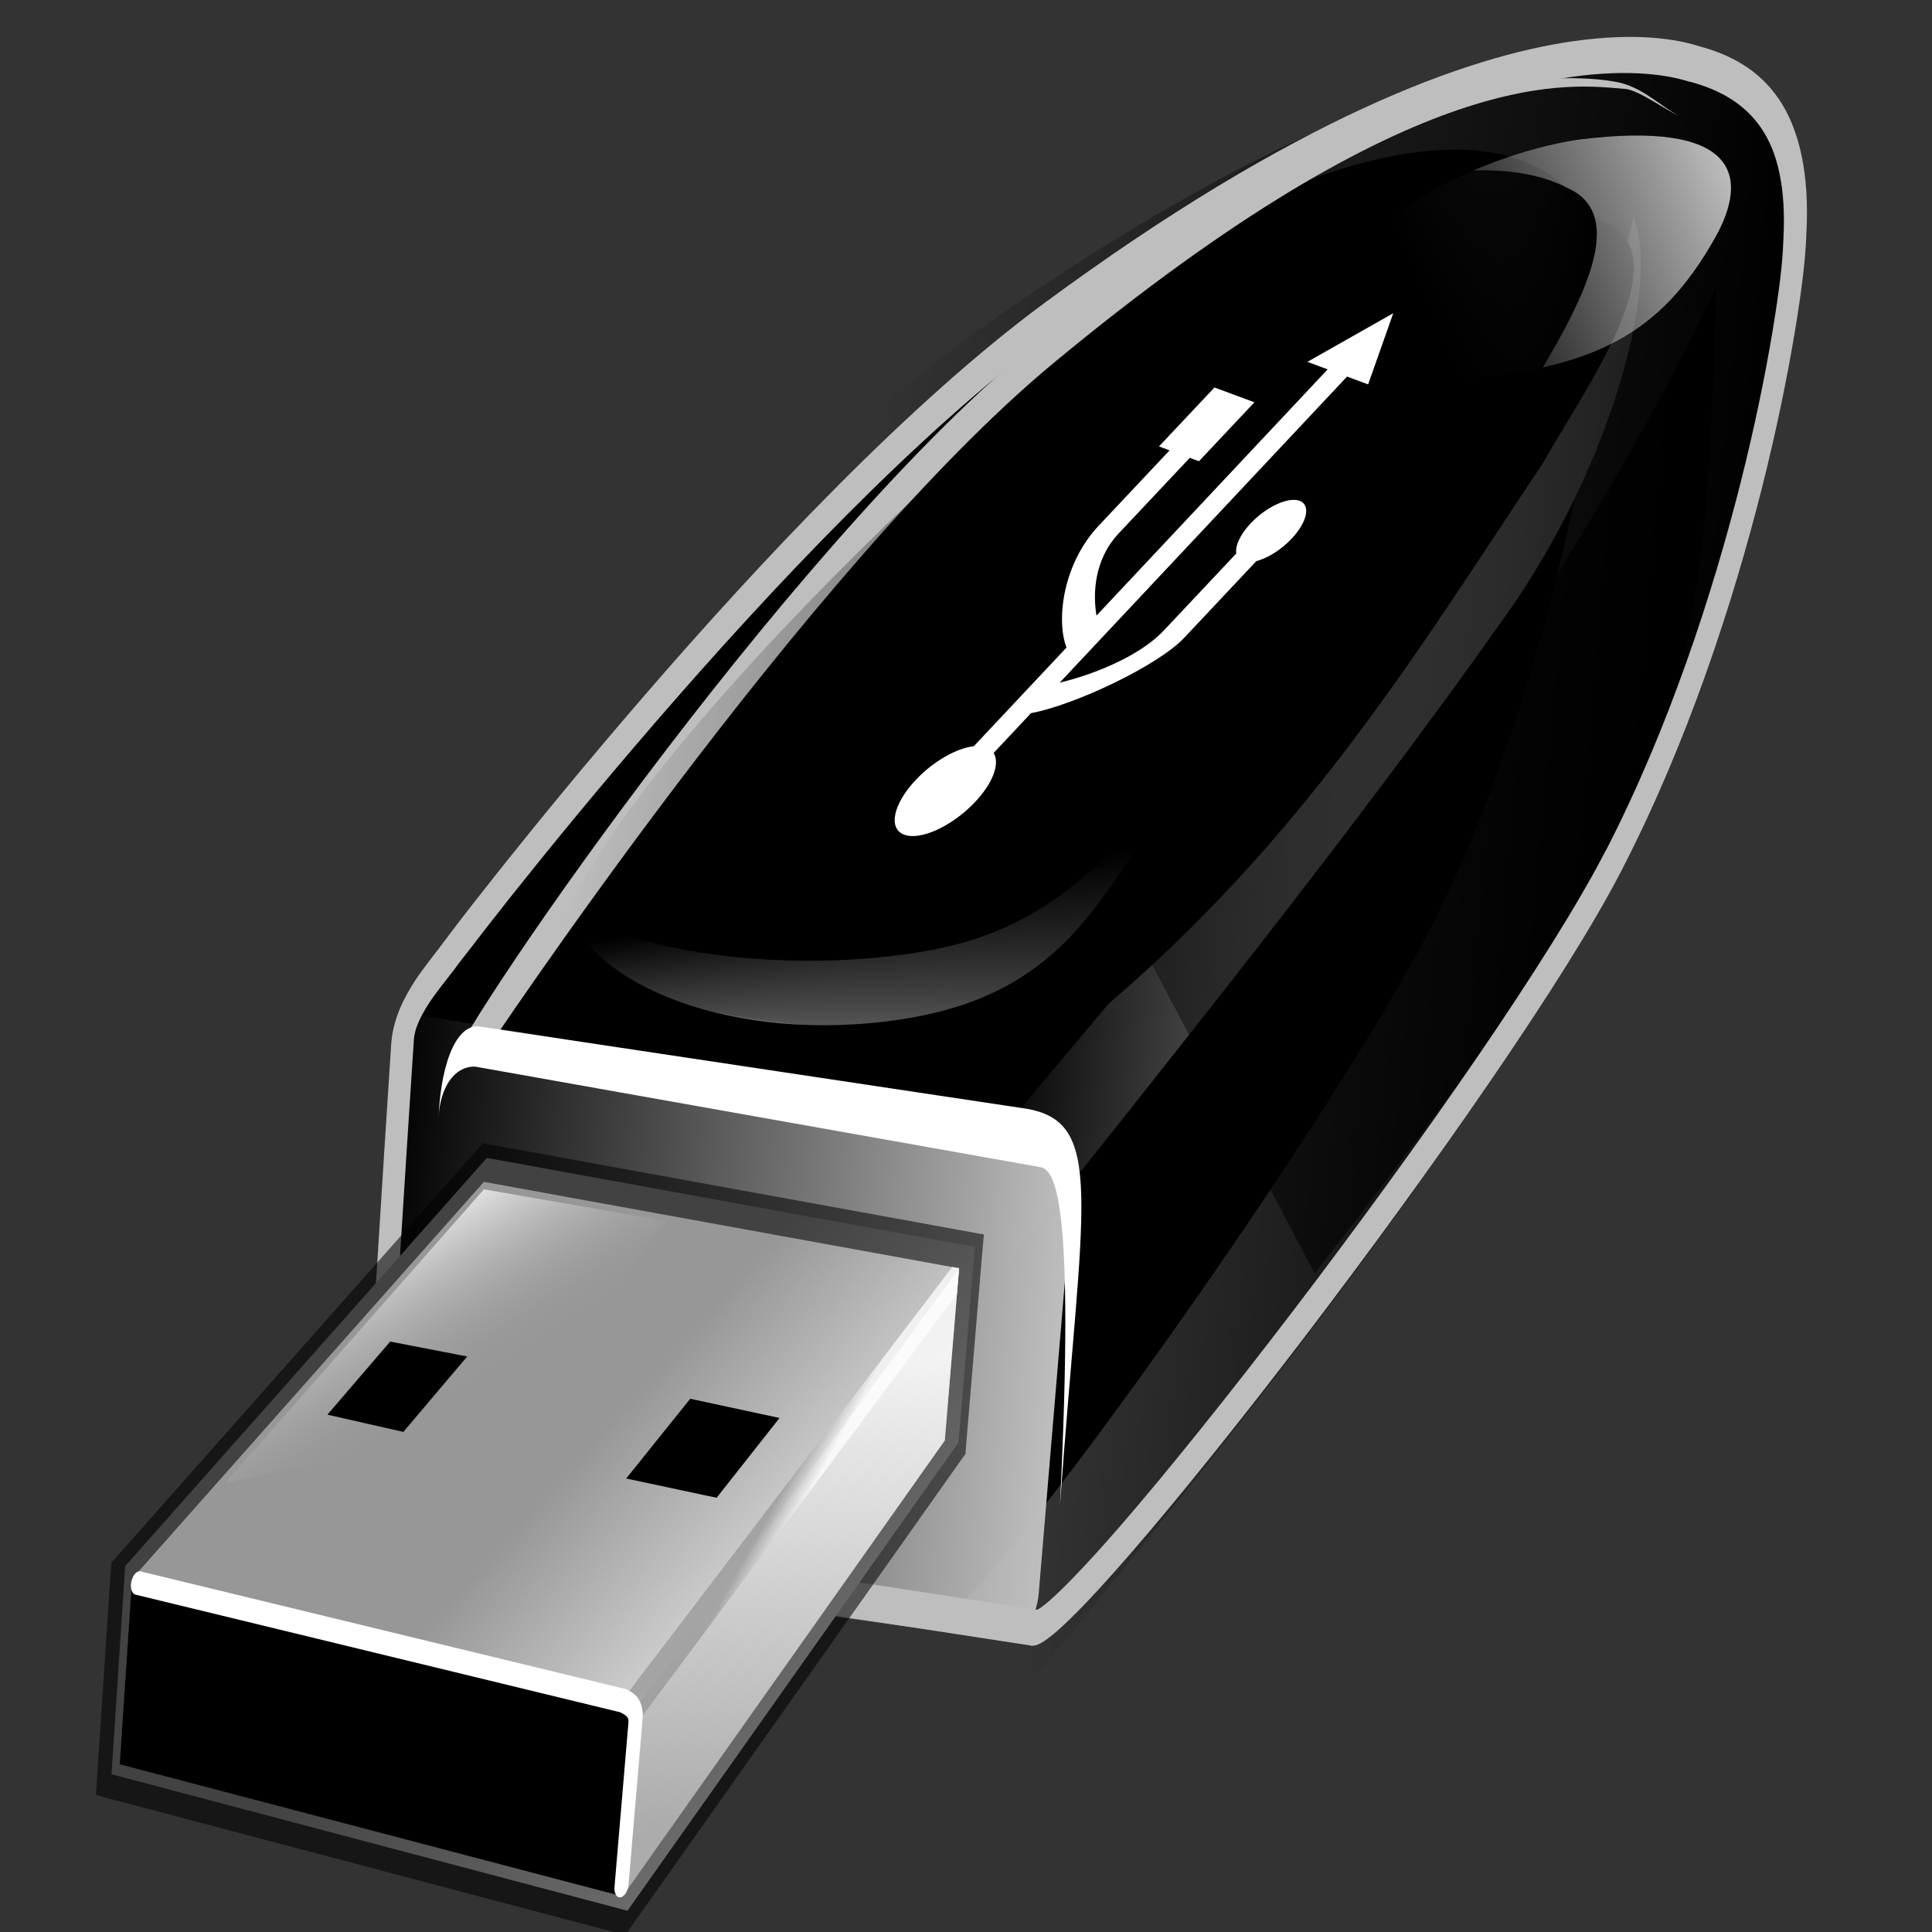 <svg xmlns="http://www.w3.org/2000/svg" xmlns:svg="http://www.w3.org/2000/svg" xmlns:xlink="http://www.w3.org/1999/xlink" id="svg1" width="48" height="48" version="1.0"><rect width="100%" height="100%" fill="#333333" stroke="none"/><defs id="defs2"><linearGradient id="linearGradient4010"><stop id="stop4012" offset="0" stop-color="#bebebe" stop-opacity="1"/><stop id="stop4014" offset="1" stop-color="#bebebe" stop-opacity="0"/></linearGradient><linearGradient id="linearGradient4002"><stop id="stop4004" offset="0" stop-color="#bebebe" stop-opacity="1"/><stop id="stop4006" offset="1" stop-color="#bebebe" stop-opacity="0"/></linearGradient><linearGradient id="linearGradient3994"><stop id="stop3996" offset="0" stop-color="#bebebe" stop-opacity="1"/><stop id="stop3998" offset="1" stop-color="#bebebe" stop-opacity="0"/></linearGradient><linearGradient id="linearGradient3967"><stop id="stop3969" offset="0" stop-color="#000" stop-opacity="1"/><stop id="stop3971" offset="1" stop-color="#000" stop-opacity="0"/></linearGradient><linearGradient id="linearGradient3891"><stop id="stop3893" offset="0" stop-color="#000" stop-opacity="1"/><stop id="stop3895" offset="1" stop-color="#000" stop-opacity="0"/></linearGradient><linearGradient id="linearGradient3284" x1="68.716" x2="83.184" y1="35.414" y2="57.514" gradientUnits="userSpaceOnUse"><stop id="stop3286" offset="0" stop-color="#fff" stop-opacity="1"/><stop id="stop3288" offset="1" stop-color="#979797" stop-opacity="1"/></linearGradient><radialGradient id="defitem0" cx="107.064" cy="1.263" r="26.722" fx="107.064" fy="1.263" gradientUnits="userSpaceOnUse"><stop id="stop4" offset="0" stop-color="#9eff00" stop-opacity="1"/><stop id="stop5" offset="1" stop-color="#0a7000" stop-opacity="1"/></radialGradient><linearGradient id="defitem1" x1="109.737" x2="109.737" y1="-.053" y2="18.432" gradientUnits="userSpaceOnUse"><stop id="stop7" offset="0" stop-color="#5da321" stop-opacity="1"/><stop id="stop8" offset="1" stop-color="#0a7000" stop-opacity="1"/></linearGradient><linearGradient id="defitem2" x1="116.074" x2="111.49" y1="19.143" y2="4.626" gradientUnits="userSpaceOnUse"><stop id="stop10" offset="0" stop-color="#fff" stop-opacity="1"/><stop id="stop11" offset="1" stop-color="#979797" stop-opacity="0"/></linearGradient><linearGradient id="defitem3" x1="1.128" x2="109.087" y1="120.559" y2="120.559" gradientUnits="userSpaceOnUse"><stop id="stop13" offset="0" stop-color="#f2f2f2" stop-opacity="1"/><stop id="stop14" offset="1" stop-color="#858397" stop-opacity="1"/></linearGradient><linearGradient id="defitem4" x1="30.894" x2="24.708" y1="62.426" y2="102.331" gradientUnits="userSpaceOnUse"><stop id="stop16" offset="0" stop-color="#fff" stop-opacity="0"/><stop id="stop17" offset="1" stop-color="#fff" stop-opacity="1"/></linearGradient><linearGradient id="defitem5" x1="13.187" x2="6.011" y1="104.102" y2="96.025" gradientUnits="userSpaceOnUse"><stop id="stop19" offset="0" stop-color="#797b97" stop-opacity="1"/><stop id="stop20" offset="1" stop-color="#fff" stop-opacity="1"/></linearGradient><linearGradient id="defitem6" x1="3.843" x2="24.634" y1="112.828" y2="107.804" gradientUnits="userSpaceOnUse"><stop id="stop22" offset="0" stop-color="#fff" stop-opacity="1"/><stop id="stop23" offset="1" stop-color="#979797" stop-opacity="0"/></linearGradient><linearGradient id="defitem7" x1="19.396" x2="88.569" y1="111.202" y2="76.347" gradientUnits="userSpaceOnUse"><stop id="stop25" offset="0" stop-color="#000" stop-opacity="1"/><stop id="stop26" offset="1" stop-color="#baffff" stop-opacity="1"/></linearGradient><linearGradient id="defitem8" x1="33.542" x2="16.141" y1="101.608" y2="115.19" gradientUnits="userSpaceOnUse"><stop id="stop28" offset="0" stop-color="#fff" stop-opacity="0"/><stop id="stop29" offset="1" stop-color="#fff" stop-opacity="1"/></linearGradient><linearGradient id="defitem9" x1="63.101" x2="57.624" y1="83.289" y2="74.022" gradientUnits="userSpaceOnUse"><stop id="stop31" offset="0" stop-color="#fff" stop-opacity="0"/><stop id="stop32" offset="1" stop-color="#fff" stop-opacity="1"/></linearGradient><linearGradient id="defitem10" x1="84.805" x2="75.547" y1="46.028" y2="72.309" gradientUnits="userSpaceOnUse"><stop id="stop34" offset="0" stop-color="#f2f2f2" stop-opacity="1"/><stop id="stop35" offset="1" stop-color="#858397" stop-opacity="1"/></linearGradient><linearGradient id="defitem11" x1="58.852" x2="44.979" y1="111.905" y2="107.275" gradientUnits="userSpaceOnUse"><stop id="stop37" offset="0" stop-color="#f2f2f2" stop-opacity="1"/><stop id="stop38" offset="1" stop-color="#858397" stop-opacity="1"/></linearGradient><linearGradient id="defitem12" x1="68.716" x2="83.184" y1="35.414" y2="57.514" gradientUnits="userSpaceOnUse"><stop id="stop40" offset="0" stop-color="#fff" stop-opacity="1"/><stop id="stop41" offset="1" stop-color="#979797" stop-opacity="1"/></linearGradient><linearGradient id="defitem13" x1="66.753" x2="65.349" y1="55.893" y2="35.799" gradientUnits="userSpaceOnUse"><stop id="stop43" offset="0" stop-color="#fff" stop-opacity="1"/><stop id="stop44" offset="1" stop-color="#979797" stop-opacity="1"/></linearGradient><linearGradient id="defitem14" x1="69.432" x2="70.987" y1="50.401" y2="51.693" gradientUnits="userSpaceOnUse"><stop id="stop46" offset="0" stop-color="#fff" stop-opacity="1"/><stop id="stop47" offset="1" stop-color="#979797" stop-opacity="1"/></linearGradient><linearGradient id="defitem15" x1="107.964" x2="96.669" y1="66.357" y2="59.481" gradientUnits="userSpaceOnUse"><stop id="stop49" offset="0" stop-color="#fff" stop-opacity="1"/><stop id="stop50" offset="1" stop-color="#979797" stop-opacity="0"/></linearGradient><linearGradient id="linearGradient714" x1="63.101" x2="62.949" y1="83.289" y2="73.16" gradientUnits="userSpaceOnUse" xlink:href="#defitem9"/><linearGradient id="linearGradient724" x1="103.44" x2="100.603" y1="66.816" y2="57.497" gradientUnits="userSpaceOnUse" xlink:href="#defitem15"/><linearGradient id="linearGradient2485" x1="68.716" x2="83.184" y1="35.414" y2="57.514" gradientUnits="userSpaceOnUse" xlink:href="#defitem12"/><linearGradient id="linearGradient2487" x1="66.753" x2="65.349" y1="55.893" y2="35.799" gradientUnits="userSpaceOnUse" xlink:href="#defitem13"/><linearGradient id="linearGradient2489" x1="69.432" x2="70.987" y1="50.401" y2="51.693" gradientUnits="userSpaceOnUse" xlink:href="#defitem14"/><linearGradient id="linearGradient2491" x1="103.44" x2="100.603" y1="66.816" y2="57.497" gradientUnits="userSpaceOnUse" xlink:href="#defitem15"/><linearGradient id="linearGradient2497" x1="103.44" x2="100.603" y1="66.816" y2="57.497" gradientTransform="matrix(1,0,0,-1.239,0,147.874)" gradientUnits="userSpaceOnUse" xlink:href="#defitem15"/><linearGradient id="linearGradient2500" x1="69.432" x2="70.987" y1="50.401" y2="51.693" gradientTransform="matrix(1,0,0,-1.239,0,147.874)" gradientUnits="userSpaceOnUse" xlink:href="#defitem14"/><linearGradient id="linearGradient2504" x1="66.753" x2="65.349" y1="55.893" y2="35.799" gradientTransform="matrix(1,0,0,-1.239,0,147.874)" gradientUnits="userSpaceOnUse" xlink:href="#defitem13"/><linearGradient id="linearGradient2508" x1="68.716" x2="83.184" y1="35.414" y2="57.514" gradientTransform="matrix(1,0,0,-1.239,-127.25,158.124)" gradientUnits="userSpaceOnUse" xlink:href="#defitem12"/><linearGradient id="linearGradient3282" x1="68.716" x2="83.184" y1="35.414" y2="57.514" gradientTransform="matrix(1,0,0,-1.239,-0.25,147.624)" gradientUnits="userSpaceOnUse" xlink:href="#linearGradient3284"/><linearGradient id="linearGradient3294" x1="58.852" x2="44.979" y1="111.905" y2="107.275" gradientTransform="matrix(1,0,0,-1.239,0,147.874)" gradientUnits="userSpaceOnUse" xlink:href="#defitem11"/><linearGradient id="linearGradient3297" x1="84.805" x2="75.547" y1="46.028" y2="72.309" gradientTransform="matrix(1,0,0,-1.239,0,147.874)" gradientUnits="userSpaceOnUse" xlink:href="#defitem10"/><linearGradient id="linearGradient3300" x1="63.101" x2="62.949" y1="83.289" y2="73.16" gradientTransform="matrix(1,0,0,-1.239,0,147.874)" gradientUnits="userSpaceOnUse" xlink:href="#defitem9"/><linearGradient id="linearGradient3303" x1="33.542" x2="16.141" y1="101.608" y2="115.19" gradientTransform="matrix(1,0,0,-1.239,0,147.874)" gradientUnits="userSpaceOnUse" xlink:href="#defitem8"/><linearGradient id="linearGradient3306" x1="19.396" x2="88.569" y1="111.202" y2="76.347" gradientTransform="matrix(1,0,0,-1.239,0,147.874)" gradientUnits="userSpaceOnUse" xlink:href="#defitem7"/><linearGradient id="linearGradient3309" x1="3.843" x2="24.634" y1="112.828" y2="107.804" gradientTransform="matrix(1,0,0,-1.239,0,147.874)" gradientUnits="userSpaceOnUse" xlink:href="#defitem6"/><linearGradient id="linearGradient3312" x1="13.187" x2="6.011" y1="104.102" y2="96.025" gradientTransform="matrix(1,0,0,-1.239,0,147.874)" gradientUnits="userSpaceOnUse" xlink:href="#defitem5"/><linearGradient id="linearGradient3315" x1="30.894" x2="24.708" y1="62.426" y2="102.331" gradientTransform="matrix(1,0,0,-1.239,0,147.874)" gradientUnits="userSpaceOnUse" xlink:href="#defitem4"/><linearGradient id="linearGradient3318" x1="1.128" x2="109.087" y1="120.559" y2="120.559" gradientTransform="matrix(1,0,0,-1.239,0,147.874)" gradientUnits="userSpaceOnUse" xlink:href="#defitem3"/><linearGradient id="linearGradient3897-3" x1="10.514" x2="91.182" y1="30.756" y2="30.756" gradientUnits="userSpaceOnUse" xlink:href="#linearGradient3891-9"/><linearGradient id="linearGradient3891-9"><stop id="stop3893-3" offset="0" stop-color="#000" stop-opacity="1"/><stop id="stop3895-2" offset="1" stop-color="#000" stop-opacity="0"/></linearGradient><linearGradient id="linearGradient4224" x1="10.514" x2="91.182" y1="30.756" y2="30.756" gradientTransform="matrix(-0.42,-0.041,-0.169,0.309,40.378,66.416)" gradientUnits="userSpaceOnUse" xlink:href="#linearGradient3891-9"/><linearGradient id="linearGradient4241" x1="50.997" x2="108.266" y1="73.719" y2="73.719" gradientTransform="matrix(-0.42,-0.041,-0.169,0.309,38.403,65.806)" gradientUnits="userSpaceOnUse" xlink:href="#linearGradient3994"/><linearGradient id="linearGradient4244" x1="63.101" x2="62.949" y1="83.289" y2="73.16" gradientTransform="matrix(-0.42,-0.041,0.21,-0.383,15.305,112.561)" gradientUnits="userSpaceOnUse" xlink:href="#defitem9"/><linearGradient id="linearGradient4247" x1="33.542" x2="16.141" y1="101.608" y2="115.19" gradientTransform="matrix(-0.42,-0.041,0.21,-0.383,16.891,111.923)" gradientUnits="userSpaceOnUse" xlink:href="#defitem8"/><linearGradient id="linearGradient4251" x1="-74.222" x2="-5.942" y1="47.863" y2="47.863" gradientTransform="matrix(-0.461,-0.049,-0.173,0.305,5.677,60.788)" gradientUnits="userSpaceOnUse" xlink:href="#linearGradient4010"/><linearGradient id="linearGradient4254" x1="5.23" x2="53.852" y1="40.287" y2="40.287" gradientTransform="matrix(-0.42,-0.041,-0.169,0.309,40.339,66.874)" gradientUnits="userSpaceOnUse" xlink:href="#linearGradient3967"/><linearGradient id="linearGradient4257" x1="4.583" x2="53.076" y1="55.093" y2="55.093" gradientTransform="matrix(-0.42,-0.041,-0.169,0.309,36.197,64.428)" gradientUnits="userSpaceOnUse" xlink:href="#linearGradient4002"/><linearGradient id="linearGradient4272" x1="68.716" x2="83.184" y1="35.414" y2="57.514" gradientTransform="matrix(1,0,0,-1.239,92.674,168.694)" gradientUnits="userSpaceOnUse" xlink:href="#linearGradient3284"/><linearGradient id="linearGradient4274" x1="66.753" x2="65.349" y1="55.893" y2="35.799" gradientTransform="matrix(1,0,0,-1.239,92.924,168.944)" gradientUnits="userSpaceOnUse" xlink:href="#defitem13"/><linearGradient id="linearGradient4276" x1="69.432" x2="70.987" y1="50.401" y2="51.693" gradientTransform="matrix(1,0,0,-1.239,92.924,168.944)" gradientUnits="userSpaceOnUse" xlink:href="#defitem14"/><linearGradient id="linearGradient4278" x1="103.44" x2="100.603" y1="66.816" y2="57.497" gradientTransform="matrix(1,0,0,-1.239,92.924,168.944)" gradientUnits="userSpaceOnUse" xlink:href="#defitem15"/><linearGradient id="linearGradient3989" x1="68.716" x2="83.184" y1="35.414" y2="57.514" gradientTransform="matrix(1,0,0,-1.239,92.674,168.694)" gradientUnits="userSpaceOnUse" xlink:href="#linearGradient3284"/><linearGradient id="linearGradient3991" x1="66.753" x2="65.349" y1="55.893" y2="35.799" gradientTransform="matrix(1,0,0,-1.239,92.924,168.944)" gradientUnits="userSpaceOnUse" xlink:href="#defitem13"/><linearGradient id="linearGradient3993" x1="69.432" x2="70.987" y1="50.401" y2="51.693" gradientTransform="matrix(1,0,0,-1.239,92.924,168.944)" gradientUnits="userSpaceOnUse" xlink:href="#defitem14"/><linearGradient id="linearGradient3995" x1="103.44" x2="100.603" y1="66.816" y2="57.497" gradientTransform="matrix(1,0,0,-1.239,92.924,168.944)" gradientUnits="userSpaceOnUse" xlink:href="#defitem15"/><linearGradient id="linearGradient4044" x1="10.514" x2="91.182" y1="30.756" y2="30.756" gradientTransform="matrix(-0.304,0.046,-0.035,0.409,43.298,0.394)" gradientUnits="userSpaceOnUse" xlink:href="#linearGradient3967"/><linearGradient id="linearGradient4061" x1="50.997" x2="108.266" y1="73.719" y2="73.719" gradientTransform="matrix(-0.304,0.046,-0.035,0.409,44.571,-0.851)" gradientUnits="userSpaceOnUse" xlink:href="#linearGradient3994"/><linearGradient id="linearGradient4064" x1="63.101" x2="62.949" y1="83.289" y2="73.16" gradientTransform="matrix(-0.304,0.046,0.044,-0.507,37.268,61.494)" gradientUnits="userSpaceOnUse" xlink:href="#defitem9"/><linearGradient id="linearGradient4067" x1="33.542" x2="16.141" y1="101.608" y2="115.19" gradientTransform="matrix(-0.304,0.046,0.044,-0.507,41.927,59.347)" gradientUnits="userSpaceOnUse" xlink:href="#defitem8"/><linearGradient id="linearGradient4071" x1="-74.222" x2="-5.942" y1="47.863" y2="47.863" gradientTransform="matrix(-0.334,0.046,-0.039,0.405,20.592,-0.518)" gradientUnits="userSpaceOnUse" xlink:href="#linearGradient3967"/><linearGradient id="linearGradient4074" x1="5.23" x2="53.852" y1="40.287" y2="40.287" gradientTransform="matrix(-0.304,0.046,-0.035,0.409,42.864,0.627)" gradientUnits="userSpaceOnUse" xlink:href="#linearGradient3994"/><linearGradient id="linearGradient4077" x1="4.583" x2="53.076" y1="55.093" y2="55.093" gradientTransform="matrix(-0.304,0.046,-0.035,0.409,44.776,0.747)" gradientUnits="userSpaceOnUse" xlink:href="#linearGradient3891"/></defs><path id="path575" fill="#000" fill-opacity="1" fill-rule="evenodd" stroke-width="3.75" d="m 10.705,24.679 c 0.107,-0.158 7.212,-10.29 12.936,-14.832 8.63,-6.848 12.794,-6.32 13.951,-5.925 1.318,0.38 2.32,1.339 2.177,4.041 -0.054,1.787 -1.149,8.674 -3.891,14.42 -2.346,4.965 -11.66,17.912 -12.519,17.85 L 9.513,37.942 C 9.302,37.907 9.096,37.421 9.112,37.124 9.326,33.653 9.521,30.091 9.734,26.62 c 0.057,-0.788 0.708,-1.553 0.97,-1.941 z"/><path id="path604" fill="url(#linearGradient4077)" fill-opacity="1" fill-rule="evenodd" stroke-width="1.25" d="M 26.965,30.541 25.302,42.172 C 28.262,38.557 35.127,30.263 38.673,24.154 42.218,18.044 42.445,14.119 42.646,7.098 39.028,14.982 31.008,25.484 26.965,30.541 z"/><path id="path589" fill="url(#linearGradient4074)" fill-opacity="1" fill-rule="evenodd" stroke-width="1.25" d="M 24.299,28.825 C 26.953,25.489 39.369,11.677 40.584,5.371 41.26,7.108 39.987,11.644 37.437,15.257 33.576,20.727 28.998,26.394 24.954,31.493 l -0.655,-2.667 z"/><path id="path636" fill="url(#linearGradient4071)" fill-opacity="1" fill-rule="evenodd" stroke-width="3.75" d="m 38.48,1.477 c 1.675,-0.229 2.729,-0.043 3.264,0.119 1.628,0.414 2.865,1.463 2.689,4.408 -0.067,1.948 -1.419,9.45 -4.806,15.713 -1.241,2.317 -4.064,6.213 -6.965,9.924 L 21.502,10.433 C 22.522,9.556 23.537,8.738 24.518,8.051 31.18,3.385 35.688,1.859 38.48,1.477 z"/><path id="path583" fill="#000" fill-opacity="1" fill-rule="evenodd" stroke-width="1.25" d="m 38.354,11.473 c -3.317,4.986 -6.181,9.735 -11.644,14.159 -2.063,1.649 -12.822,0.474 -11.671,-2.201 1.721,-3.859 9.803,-11.901 14.829,-15.471 2.991,-2.103 7.607,-3.702 9.995,-2.454 1.925,0.847 -0.457,4.099 -1.509,5.966 z"/><path id="path599" fill="url(#linearGradient4067)" fill-opacity=".75" fill-rule="evenodd" stroke-width="1.25" d="M 33.293,7.204 C 33.156,8.786 34.93,9.675 37.559,9.272 40.188,8.87 41.485,7.869 42.574,5.972 43.52,4.339 43.127,2.977 39.21,3.47 36.581,3.872 33.429,5.622 33.293,7.204 z"/><path id="path602" fill="url(#linearGradient4064)" fill-opacity=".75" fill-rule="evenodd" stroke-width="1.25" d="m 14.138,22.598 c 1.451,0.964 5.045,1.619 8.603,1.074 3.203,-0.49 4.244,-2.052 6.133,-3.58 -1.583,2.315 -2.55,4.631 -6.47,5.231 -4.194,0.642 -7.76,-0.888 -8.267,-2.726 z"/><path id="path611" fill="url(#linearGradient4061)" fill-opacity="1" fill-rule="evenodd" stroke-width="1.25" d="m 26.244,27.882 c 0.32,0.14 0.265,1.454 0.368,2.105 l -0.805,9.598 c -0.052,0.599 -0.382,1.126 -0.741,1.181 L 9.644,38.6 C 9.321,38.516 9.093,38.222 9.089,37.618 L 9.784,26.414 c 0.052,-0.599 0.382,-1.126 0.741,-1.181 l 15.718,2.648 z"/><path id="path619" fill="#bebebe" fill-opacity="1" fill-rule="evenodd" stroke-width="1.25" d="m 37.359,2.042 c 1.389,-0.159 2.308,-0.101 2.785,-0.009 0.657,0.115 1.142,0.633 1.549,0.831 C 41.432,2.769 40.714,2.229 40.366,2.208 39.089,2.117 35.348,1.414 26.158,9.034 20.063,14.088 12.042,26.152 11.919,26.344 11.696,26.279 11.378,26.671 11.155,26.606 11.029,26.078 19.424,13.757 25.519,8.703 31.263,3.94 35.044,2.307 37.359,2.042 z"/><path id="path674" fill="#bebebe" fill-opacity="1" fill-rule="evenodd" stroke-width="3.75" d="m 39.08,1.025 c 1.587,-0.229 2.598,-0.047 3.123,0.12 0.782,0.209 1.487,0.578 1.989,1.312 0.251,0.367 0.445,0.83 0.565,1.394 0.12,0.563 0.164,1.222 0.12,1.994 -0.009,0.27 -0.034,0.592 -0.082,1.002 -0.048,0.411 -0.119,0.894 -0.209,1.432 -0.18,1.077 -0.444,2.386 -0.808,3.831 -0.728,2.891 -1.849,6.319 -3.461,9.457 -0.352,0.691 -0.824,1.499 -1.383,2.395 -0.56,0.896 -1.209,1.878 -1.913,2.905 -1.408,2.055 -3.037,4.292 -4.613,6.357 -1.577,2.066 -3.096,3.958 -4.293,5.342 -0.599,0.692 -1.116,1.255 -1.525,1.652 -0.204,0.199 -0.381,0.36 -0.535,0.474 -0.077,0.057 -0.147,0.107 -0.217,0.142 -0.07,0.035 -0.141,0.06 -0.223,0.054 l -0.009,7.83e-4 -0.004,-0.007 -15.948,-2.452 c -0.113,-0.017 -0.2,-0.084 -0.277,-0.165 -0.077,-0.081 -0.146,-0.176 -0.202,-0.286 -0.055,-0.11 -0.097,-0.233 -0.129,-0.363 -0.032,-0.13 -0.053,-0.264 -0.043,-0.441 l 6.773e-4,-0.008 c 0.245,-3.71 0.471,-7.522 0.716,-11.239 l 6.772e-4,-0.008 c 0.024,-0.307 0.106,-0.599 0.212,-0.853 0.106,-0.254 0.234,-0.475 0.363,-0.677 0.13,-0.201 0.265,-0.379 0.383,-0.533 0.118,-0.153 0.222,-0.285 0.285,-0.372 0.006,-0.008 0.009,-0.008 0.015,-0.017 0.006,-0.009 0.012,-0.019 0.021,-0.033 0.02,-0.026 0.05,-0.062 0.084,-0.108 0.069,-0.091 0.166,-0.225 0.291,-0.387 0.25,-0.324 0.605,-0.781 1.051,-1.341 0.891,-1.12 2.14,-2.647 3.588,-4.322 2.896,-3.351 6.598,-7.289 9.937,-9.75 C 32.189,2.929 36.435,1.405 39.08,1.024 z m -0.081,0.893 c -2.563,0.369 -6.731,1.85 -12.915,6.409 -3.255,2.399 -6.94,6.31 -9.815,9.636 -1.438,1.663 -2.673,3.177 -3.557,4.288 -0.442,0.556 -0.794,1.012 -1.041,1.333 -0.123,0.16 -0.222,0.283 -0.289,0.372 -0.034,0.044 -0.061,0.082 -0.079,0.107 -0.009,0.012 -0.016,0.025 -0.022,0.032 -0.005,0.007 -0.012,0.012 -0.01,0.009 -0.088,0.121 -0.19,0.245 -0.3,0.388 -0.11,0.143 -0.226,0.298 -0.33,0.459 -0.104,0.161 -0.194,0.328 -0.257,0.478 -0.063,0.15 -0.092,0.282 -0.101,0.396 -0.245,3.71 -0.474,7.508 -0.719,11.225 0.001,-0.018 6.401e-4,0.027 0.015,0.086 0.015,0.059 0.043,0.13 0.075,0.195 0.032,0.064 0.071,0.124 0.106,0.161 0.035,0.037 0.066,0.047 0.075,0.048 l 15.934,2.454 c -0.005,-8.84e-4 0.006,-8.59e-4 0.005,-6.77e-4 -0.005,3.54e-4 -0.007,0.001 0.015,-0.01 0.028,-0.015 0.072,-0.043 0.128,-0.085 0.113,-0.084 0.271,-0.228 0.46,-0.412 0.378,-0.368 0.884,-0.913 1.473,-1.593 1.177,-1.361 2.69,-3.247 4.257,-5.3 1.567,-2.053 3.187,-4.274 4.581,-6.309 0.697,-1.017 1.338,-1.994 1.886,-2.872 0.548,-0.878 1.004,-1.662 1.328,-2.299 l 0.005,-6.76e-4 c 1.547,-3.011 2.637,-6.338 3.344,-9.146 0.354,-1.404 0.611,-2.683 0.784,-3.718 0.086,-0.517 0.153,-0.975 0.198,-1.357 0.045,-0.382 0.066,-0.69 0.072,-0.898 l 0.001,-0.008 4.67e-4,-0.008 c 0.038,-0.674 -4.09e-4,-1.226 -0.098,-1.681 C 44.113,3.84 43.957,3.475 43.75,3.173 43.337,2.569 42.715,2.225 41.979,2.028 l -0.005,6.838e-4 -0.005,6.816e-4 C 41.495,1.879 40.537,1.695 38.999,1.917 z"/><path id="path616" fill="#fff" fill-rule="evenodd" stroke-width="1.25" d="m 11.97,25.512 13.472,2.025 c 2.049,0.308 1.444,2.241 0.893,9.85 0.376,-7.652 -0.129,-8.326 -0.493,-8.391 L 11.802,26.499 c -0.535,-0.007 -0.86,0.54 -0.906,1.24 0.073,-1.449 0.494,-2.361 1.074,-2.227 z"/><g id="g4260" transform="matrix(0.698,-0.221,0.262,1.202,-1.347,-71.776)"><g id="g3975" transform="matrix(-0.42,-0.041,-0.169,0.309,83.115,63.799)"><path id="path3280" fill="url(#linearGradient3989)" fill-opacity="1" fill-rule="evenodd" stroke-width="3.75" d="m 150.481,92.68 41.091,-9.784 26.896,21.948 -0.427,12.693 -43.759,12.957 -23.907,-25.915 0.107,-11.9 z"/><path id="path677" fill="#000" fill-opacity="1" fill-rule="evenodd" stroke-width="3.75" d="m 192.017,81.951 -0.362,0.094 -41.1,9.779 -0.725,0.168 0,0.916 -0.106,11.911 -0.015,0.524 0.317,0.337 23.909,25.916 0.347,0.374 0.453,-0.131 43.772,-12.958 0.664,-0.206 0.03,-0.841 0.423,-12.696 0.015,-0.636 -0.423,-0.337 -26.897,-21.952 -0.302,-0.262 z m -0.377,2.393 26.158,21.335 -0.378,11.219 -42.639,12.621 -23.244,-25.187 0.091,-10.471 40.014,-9.517 z" opacity=".559"/><path id="path609" fill="url(#linearGradient3991)" fill-opacity=".75" fill-rule="evenodd" stroke-width="1.25" d="m 174.858,117.834 -0.073,11.737 -23.267,-25.237 0.117,-10.443 23.223,23.943 z"/><path id="path608" fill="#000" fill-rule="evenodd" stroke-width="1.25" d="m 174.798,117.787 -0.013,11.784 42.651,-12.577 0.374,-11.371 -43.012,12.164 z"/><path id="path623" fill="url(#linearGradient3993)" fill-opacity=".75" fill-rule="evenodd" stroke-width="1.25" d="m 151.619,95.419 23.153,23.481 c 0.024,-0.912 0.417,-1.181 1.432,-1.508 l -23.998,-23.675 -0.578,0.128 -0.008,1.575 z"/><path id="path626" fill="url(#linearGradient3995)" fill-opacity=".75" fill-rule="evenodd" stroke-width="1.25" d="m 187.278,99.389 23.517,1.214 -19.215,-15.798 -15.32,3.553 11.018,11.032 z"/><path id="path633" fill="#000" fill-rule="evenodd" stroke-width="1.25" d="m 165.382,101.493 4.612,4.358 7.634,-1.984 -4.705,-4.345 -7.542,1.971 z"/><path id="path634" fill="#000" fill-rule="evenodd" stroke-width="1.25" d="m 191.711,94.95 4.723,4.081 6.42,-1.731 -4.652,-3.947 -6.491,1.598 z"/><path id="path671" fill="#fff" fill-rule="evenodd" stroke-linecap="round" stroke-linejoin="bevel" stroke-width="2.375" d="m 217.239,105.287 c -0.03,0.003 -0.061,0.009 -0.091,0.018 l -41.1,11.537 -0.075,0.037 c -0.269,0.123 -0.481,0.234 -0.679,0.374 -0.199,0.14 -0.374,0.311 -0.513,0.524 -0.14,0.213 -0.246,0.462 -0.287,0.711 -0.038,0.23 -0.024,0.453 -0.015,0.673 l -0.015,0 -0.075,9.723 c -0.004,0.255 0.103,0.493 0.279,0.623 0.177,0.131 0.396,0.134 0.575,0.009 0.179,-0.125 0.291,-0.359 0.292,-0.614 l 0.075,-9.723 0,-0.056 c -0.008,-0.172 0.005,-0.274 0.015,-0.337 0.01,-0.063 0.022,-0.077 0.045,-0.112 0.023,-0.036 0.066,-0.106 0.181,-0.187 0.115,-0.081 0.294,-0.174 0.528,-0.28 l 41.025,-11.518 c 0.294,-0.08 0.487,-0.428 0.444,-0.797 -0.044,-0.369 -0.31,-0.633 -0.61,-0.606 l 0,1.2e-4 z"/></g></g><path id="path583-1" fill="url(#linearGradient4044)" fill-opacity="1" fill-rule="evenodd" stroke-width="1.25" d="m 37.435,10.638 c -3.317,4.986 -6.181,9.735 -11.644,14.159 -2.063,1.649 -12.822,0.474 -11.671,-2.201 1.721,-3.859 9.803,-11.901 14.829,-15.471 2.991,-2.103 7.607,-3.702 9.995,-2.454 1.925,0.847 -0.457,4.099 -1.509,5.966 z"/><path id="path635" fill="#fff" fill-opacity="1" fill-rule="evenodd" stroke-width="1.25" d="M 34.615,7.782 33.991,9.55 33.467,9.356 26.328,16.96 c 0.796,-0.189 1.967,-0.638 2.586,-1.295 0.6,-0.638 1.201,-1.276 1.801,-1.914 -0.03,-0.187 0.092,-0.466 0.354,-0.745 0.391,-0.416 0.937,-0.668 1.219,-0.564 0.282,0.104 0.193,0.526 -0.198,0.942 -0.265,0.281 -0.6,0.485 -0.877,0.557 -0.599,0.636 -1.198,1.273 -1.797,1.91 -0.642,0.682 -2.713,1.666 -3.801,1.867 l -0.929,0.99 c 0.16,0.252 -0.006,0.734 -0.459,1.216 -0.565,0.6 -1.354,0.965 -1.761,0.814 -0.407,-0.151 -0.279,-0.761 0.286,-1.361 0.441,-0.469 1.016,-0.789 1.442,-0.837 l 2.303,-2.452 c -0.261,-0.677 -0.093,-2.078 0.796,-3.023 0.588,-0.625 1.177,-1.251 1.765,-1.876 l -0.263,-0.098 1.378,-1.464 0.993,0.368 -1.378,1.464 -0.228,-0.084 c -0.588,0.625 -1.177,1.251 -1.765,1.876 -0.616,0.655 -0.644,1.505 -0.553,2.043 L 32.985,9.177 32.482,8.99 34.615,7.782 z"/></svg>